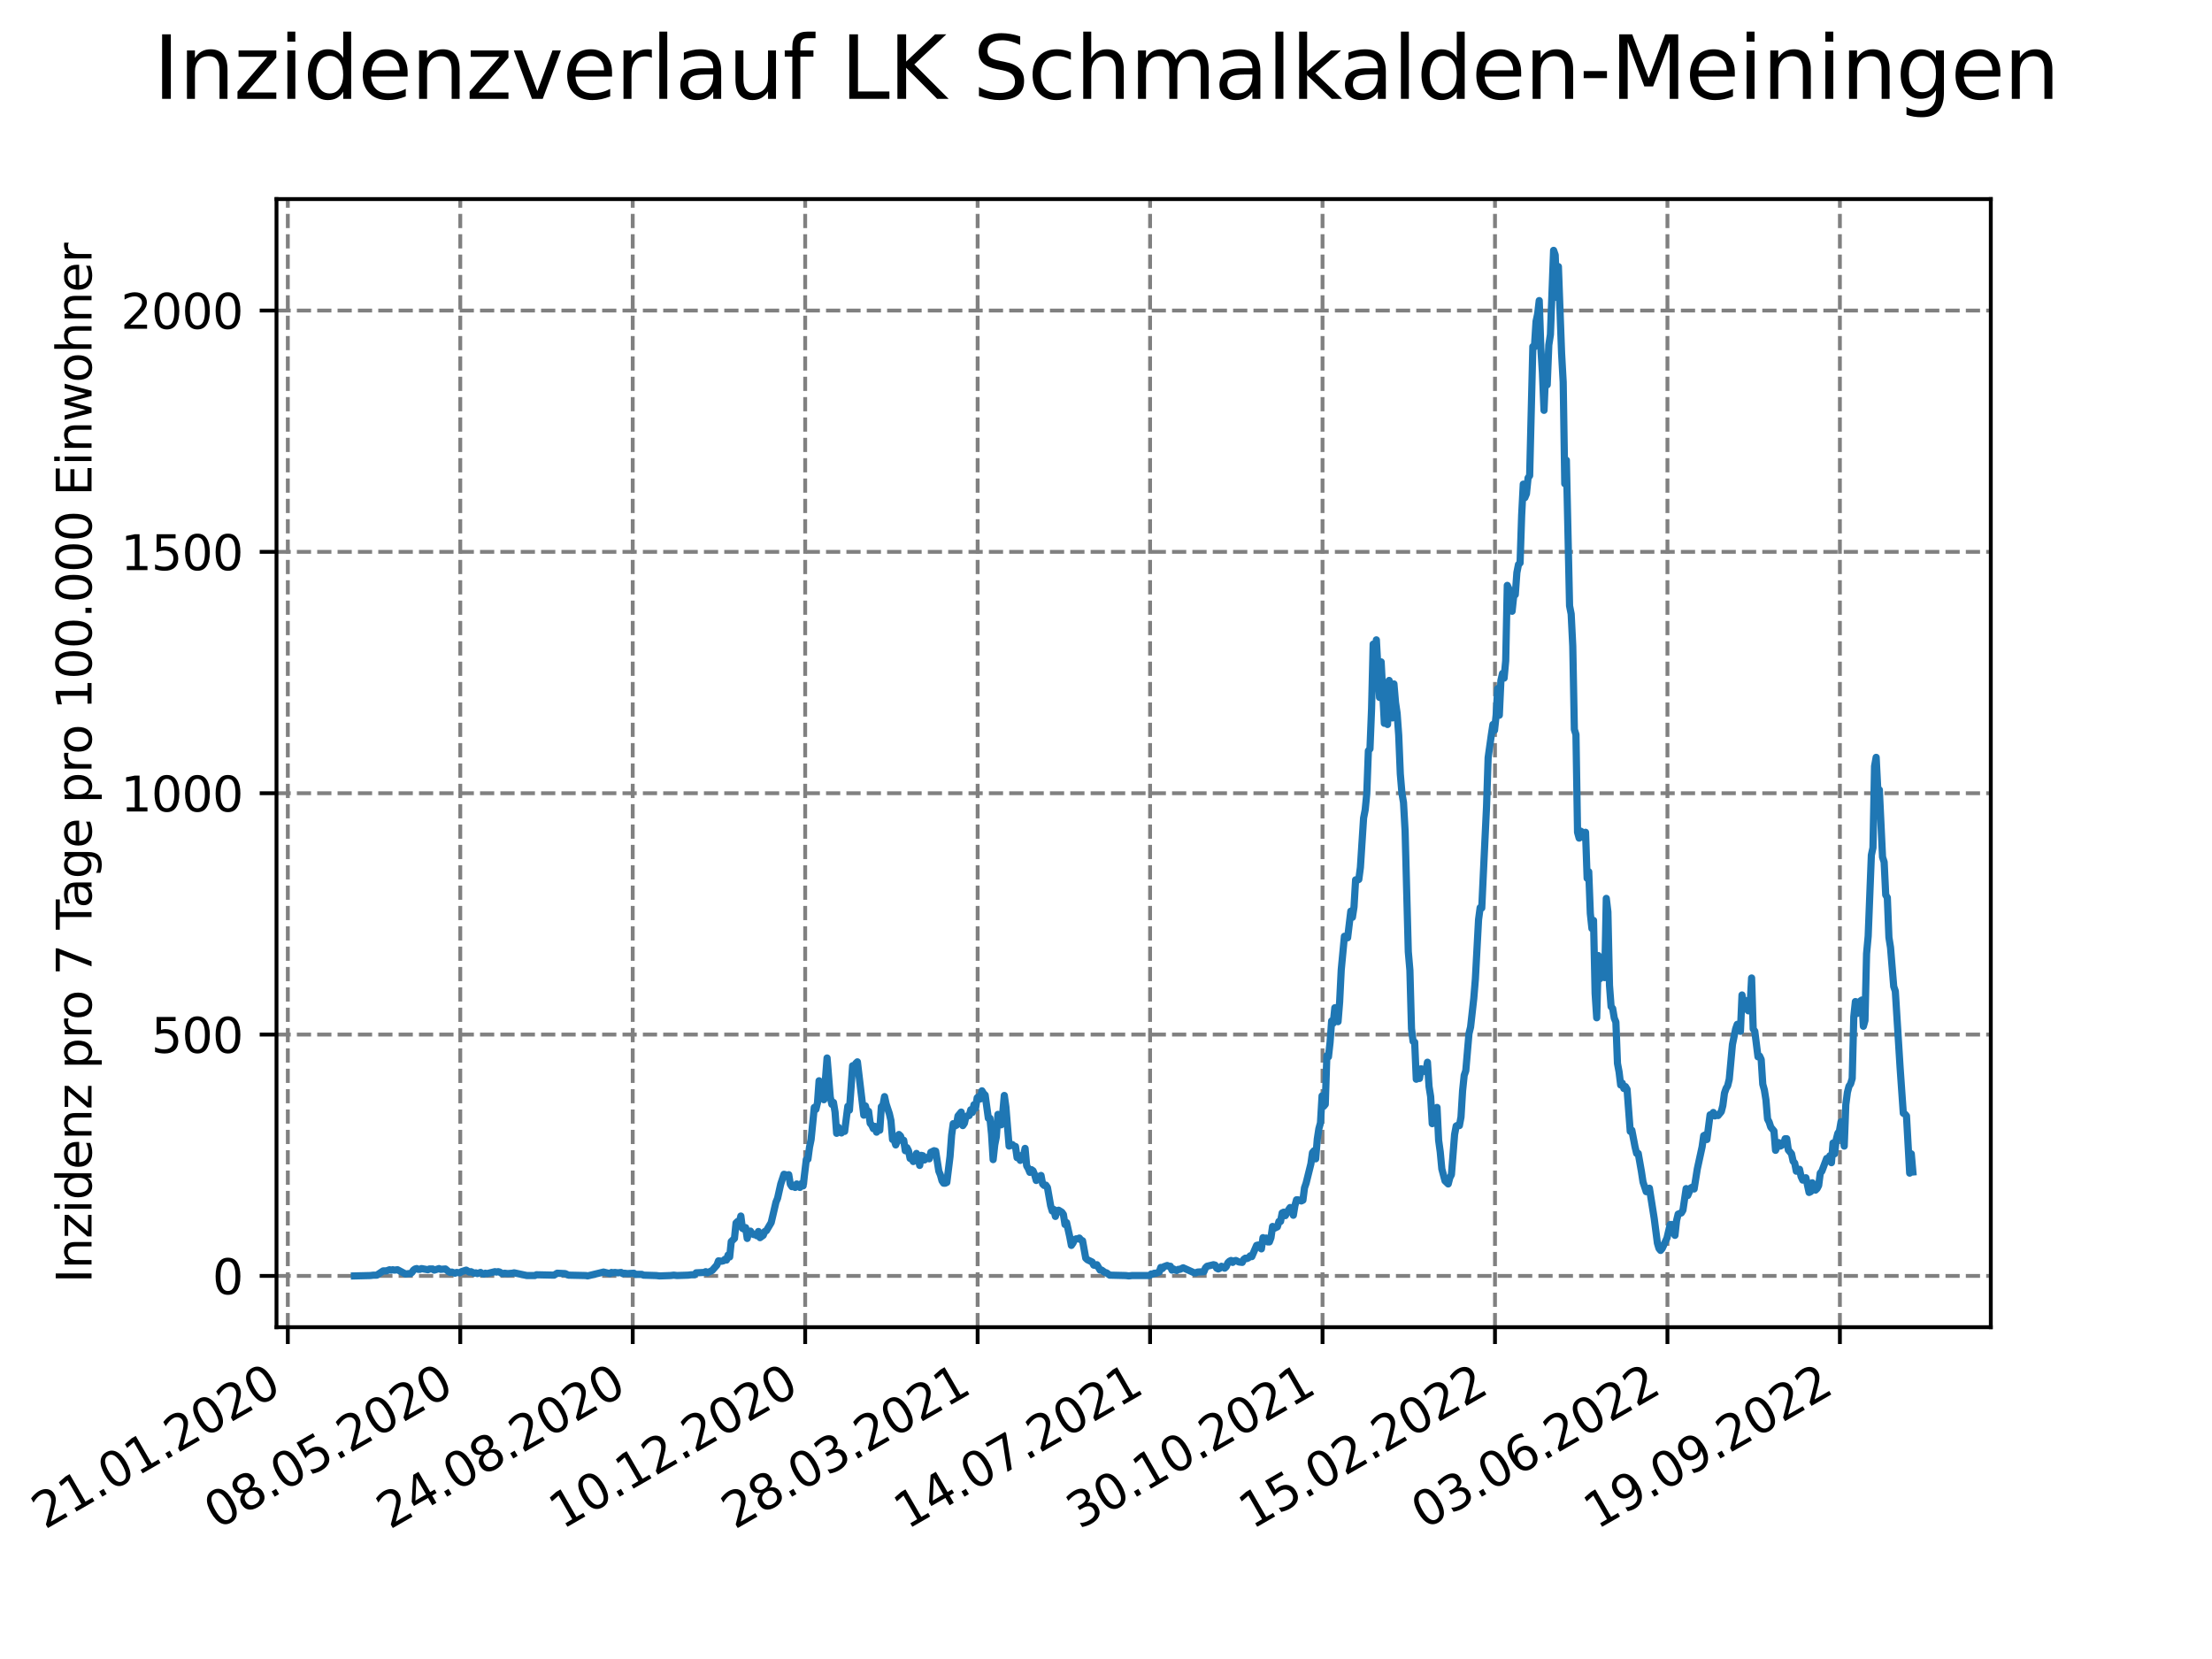 <?xml version="1.0" encoding="utf-8" standalone="no"?>
<!DOCTYPE svg PUBLIC "-//W3C//DTD SVG 1.1//EN"
  "http://www.w3.org/Graphics/SVG/1.1/DTD/svg11.dtd">
<svg xmlns:xlink="http://www.w3.org/1999/xlink" width="460.8pt" height="345.6pt" viewBox="0 0 460.8 345.6" xmlns="http://www.w3.org/2000/svg" version="1.1">
 <defs>
  <style type="text/css">*{stroke-linejoin: round; stroke-linecap: butt}</style>
 </defs>
 <g id="figure_1">
  <g id="patch_1">
   <path d="M 0 345.6 
L 460.8 345.6 
L 460.8 0 
L 0 0 
z
" style="fill: #ffffff"/>
  </g>
  <g id="axes_1">
   <g id="patch_2">
    <path d="M 57.6 276.48 
L 414.72 276.48 
L 414.72 41.472 
L 57.6 41.472 
z
" style="fill: #ffffff"/>
   </g>
   <g id="matplotlib.axis_1">
    <g id="xtick_1">
     <g id="line2d_1">
      <path d="M 59.959 276.48 
L 59.959 41.472 
" clip-path="url(#p01a0b8d29a)" style="fill: none; stroke-dasharray: 2.96,1.28; stroke-dashoffset: 0; stroke: #808080; stroke-width: 0.8"/>
     </g>
     <g id="line2d_2">
      <defs>
       <path id="m48a8e15206" d="M 0 0 
L 0 3.5 
" style="stroke: #000000; stroke-width: 0.8"/>
      </defs>
      <g>
       <use xlink:href="#m48a8e15206" x="59.959" y="276.48" style="stroke: #000000; stroke-width: 0.8"/>
      </g>
     </g>
     <g id="text_1">
      <!-- 21.01.2020 -->
      <g transform="translate(9.334 318.689) rotate(-30) scale(0.1 -0.1)">
       <defs>
        <path id="DejaVuSans-32" d="M 1228 531 
L 3431 531 
L 3431 0 
L 469 0 
L 469 531 
Q 828 903 1448 1529 
Q 2069 2156 2228 2338 
Q 2531 2678 2651 2914 
Q 2772 3150 2772 3378 
Q 2772 3750 2511 3984 
Q 2250 4219 1831 4219 
Q 1534 4219 1204 4116 
Q 875 4013 500 3803 
L 500 4441 
Q 881 4594 1212 4672 
Q 1544 4750 1819 4750 
Q 2544 4750 2975 4387 
Q 3406 4025 3406 3419 
Q 3406 3131 3298 2873 
Q 3191 2616 2906 2266 
Q 2828 2175 2409 1742 
Q 1991 1309 1228 531 
z
" transform="scale(0.016)"/>
        <path id="DejaVuSans-31" d="M 794 531 
L 1825 531 
L 1825 4091 
L 703 3866 
L 703 4441 
L 1819 4666 
L 2450 4666 
L 2450 531 
L 3481 531 
L 3481 0 
L 794 0 
L 794 531 
z
" transform="scale(0.016)"/>
        <path id="DejaVuSans-2e" d="M 684 794 
L 1344 794 
L 1344 0 
L 684 0 
L 684 794 
z
" transform="scale(0.016)"/>
        <path id="DejaVuSans-30" d="M 2034 4250 
Q 1547 4250 1301 3770 
Q 1056 3291 1056 2328 
Q 1056 1369 1301 889 
Q 1547 409 2034 409 
Q 2525 409 2770 889 
Q 3016 1369 3016 2328 
Q 3016 3291 2770 3770 
Q 2525 4250 2034 4250 
z
M 2034 4750 
Q 2819 4750 3233 4129 
Q 3647 3509 3647 2328 
Q 3647 1150 3233 529 
Q 2819 -91 2034 -91 
Q 1250 -91 836 529 
Q 422 1150 422 2328 
Q 422 3509 836 4129 
Q 1250 4750 2034 4750 
z
" transform="scale(0.016)"/>
       </defs>
       <use xlink:href="#DejaVuSans-32"/>
       <use xlink:href="#DejaVuSans-31" x="63.623"/>
       <use xlink:href="#DejaVuSans-2e" x="127.246"/>
       <use xlink:href="#DejaVuSans-30" x="159.033"/>
       <use xlink:href="#DejaVuSans-31" x="222.656"/>
       <use xlink:href="#DejaVuSans-2e" x="286.279"/>
       <use xlink:href="#DejaVuSans-32" x="318.066"/>
       <use xlink:href="#DejaVuSans-30" x="381.689"/>
       <use xlink:href="#DejaVuSans-32" x="445.312"/>
       <use xlink:href="#DejaVuSans-30" x="508.936"/>
      </g>
     </g>
    </g>
    <g id="xtick_2">
     <g id="line2d_3">
      <path d="M 95.884 276.48 
L 95.884 41.472 
" clip-path="url(#p01a0b8d29a)" style="fill: none; stroke-dasharray: 2.96,1.28; stroke-dashoffset: 0; stroke: #808080; stroke-width: 0.8"/>
     </g>
     <g id="line2d_4">
      <g>
       <use xlink:href="#m48a8e15206" x="95.884" y="276.48" style="stroke: #000000; stroke-width: 0.8"/>
      </g>
     </g>
     <g id="text_2">
      <!-- 08.05.2020 -->
      <g transform="translate(45.259 318.689) rotate(-30) scale(0.1 -0.1)">
       <defs>
        <path id="DejaVuSans-38" d="M 2034 2216 
Q 1584 2216 1326 1975 
Q 1069 1734 1069 1313 
Q 1069 891 1326 650 
Q 1584 409 2034 409 
Q 2484 409 2743 651 
Q 3003 894 3003 1313 
Q 3003 1734 2745 1975 
Q 2488 2216 2034 2216 
z
M 1403 2484 
Q 997 2584 770 2862 
Q 544 3141 544 3541 
Q 544 4100 942 4425 
Q 1341 4750 2034 4750 
Q 2731 4750 3128 4425 
Q 3525 4100 3525 3541 
Q 3525 3141 3298 2862 
Q 3072 2584 2669 2484 
Q 3125 2378 3379 2068 
Q 3634 1759 3634 1313 
Q 3634 634 3220 271 
Q 2806 -91 2034 -91 
Q 1263 -91 848 271 
Q 434 634 434 1313 
Q 434 1759 690 2068 
Q 947 2378 1403 2484 
z
M 1172 3481 
Q 1172 3119 1398 2916 
Q 1625 2713 2034 2713 
Q 2441 2713 2670 2916 
Q 2900 3119 2900 3481 
Q 2900 3844 2670 4047 
Q 2441 4250 2034 4250 
Q 1625 4250 1398 4047 
Q 1172 3844 1172 3481 
z
" transform="scale(0.016)"/>
        <path id="DejaVuSans-35" d="M 691 4666 
L 3169 4666 
L 3169 4134 
L 1269 4134 
L 1269 2991 
Q 1406 3038 1543 3061 
Q 1681 3084 1819 3084 
Q 2600 3084 3056 2656 
Q 3513 2228 3513 1497 
Q 3513 744 3044 326 
Q 2575 -91 1722 -91 
Q 1428 -91 1123 -41 
Q 819 9 494 109 
L 494 744 
Q 775 591 1075 516 
Q 1375 441 1709 441 
Q 2250 441 2565 725 
Q 2881 1009 2881 1497 
Q 2881 1984 2565 2268 
Q 2250 2553 1709 2553 
Q 1456 2553 1204 2497 
Q 953 2441 691 2322 
L 691 4666 
z
" transform="scale(0.016)"/>
       </defs>
       <use xlink:href="#DejaVuSans-30"/>
       <use xlink:href="#DejaVuSans-38" x="63.623"/>
       <use xlink:href="#DejaVuSans-2e" x="127.246"/>
       <use xlink:href="#DejaVuSans-30" x="159.033"/>
       <use xlink:href="#DejaVuSans-35" x="222.656"/>
       <use xlink:href="#DejaVuSans-2e" x="286.279"/>
       <use xlink:href="#DejaVuSans-32" x="318.066"/>
       <use xlink:href="#DejaVuSans-30" x="381.689"/>
       <use xlink:href="#DejaVuSans-32" x="445.312"/>
       <use xlink:href="#DejaVuSans-30" x="508.936"/>
      </g>
     </g>
    </g>
    <g id="xtick_3">
     <g id="line2d_5">
      <path d="M 131.809 276.48 
L 131.809 41.472 
" clip-path="url(#p01a0b8d29a)" style="fill: none; stroke-dasharray: 2.96,1.28; stroke-dashoffset: 0; stroke: #808080; stroke-width: 0.8"/>
     </g>
     <g id="line2d_6">
      <g>
       <use xlink:href="#m48a8e15206" x="131.809" y="276.48" style="stroke: #000000; stroke-width: 0.8"/>
      </g>
     </g>
     <g id="text_3">
      <!-- 24.08.2020 -->
      <g transform="translate(81.184 318.689) rotate(-30) scale(0.1 -0.1)">
       <defs>
        <path id="DejaVuSans-34" d="M 2419 4116 
L 825 1625 
L 2419 1625 
L 2419 4116 
z
M 2253 4666 
L 3047 4666 
L 3047 1625 
L 3713 1625 
L 3713 1100 
L 3047 1100 
L 3047 0 
L 2419 0 
L 2419 1100 
L 313 1100 
L 313 1709 
L 2253 4666 
z
" transform="scale(0.016)"/>
       </defs>
       <use xlink:href="#DejaVuSans-32"/>
       <use xlink:href="#DejaVuSans-34" x="63.623"/>
       <use xlink:href="#DejaVuSans-2e" x="127.246"/>
       <use xlink:href="#DejaVuSans-30" x="159.033"/>
       <use xlink:href="#DejaVuSans-38" x="222.656"/>
       <use xlink:href="#DejaVuSans-2e" x="286.279"/>
       <use xlink:href="#DejaVuSans-32" x="318.066"/>
       <use xlink:href="#DejaVuSans-30" x="381.689"/>
       <use xlink:href="#DejaVuSans-32" x="445.312"/>
       <use xlink:href="#DejaVuSans-30" x="508.936"/>
      </g>
     </g>
    </g>
    <g id="xtick_4">
     <g id="line2d_7">
      <path d="M 167.734 276.48 
L 167.734 41.472 
" clip-path="url(#p01a0b8d29a)" style="fill: none; stroke-dasharray: 2.96,1.28; stroke-dashoffset: 0; stroke: #808080; stroke-width: 0.8"/>
     </g>
     <g id="line2d_8">
      <g>
       <use xlink:href="#m48a8e15206" x="167.734" y="276.48" style="stroke: #000000; stroke-width: 0.8"/>
      </g>
     </g>
     <g id="text_4">
      <!-- 10.12.2020 -->
      <g transform="translate(117.108 318.689) rotate(-30) scale(0.1 -0.1)">
       <use xlink:href="#DejaVuSans-31"/>
       <use xlink:href="#DejaVuSans-30" x="63.623"/>
       <use xlink:href="#DejaVuSans-2e" x="127.246"/>
       <use xlink:href="#DejaVuSans-31" x="159.033"/>
       <use xlink:href="#DejaVuSans-32" x="222.656"/>
       <use xlink:href="#DejaVuSans-2e" x="286.279"/>
       <use xlink:href="#DejaVuSans-32" x="318.066"/>
       <use xlink:href="#DejaVuSans-30" x="381.689"/>
       <use xlink:href="#DejaVuSans-32" x="445.312"/>
       <use xlink:href="#DejaVuSans-30" x="508.936"/>
      </g>
     </g>
    </g>
    <g id="xtick_5">
     <g id="line2d_9">
      <path d="M 203.659 276.48 
L 203.659 41.472 
" clip-path="url(#p01a0b8d29a)" style="fill: none; stroke-dasharray: 2.96,1.28; stroke-dashoffset: 0; stroke: #808080; stroke-width: 0.8"/>
     </g>
     <g id="line2d_10">
      <g>
       <use xlink:href="#m48a8e15206" x="203.659" y="276.48" style="stroke: #000000; stroke-width: 0.8"/>
      </g>
     </g>
     <g id="text_5">
      <!-- 28.03.2021 -->
      <g transform="translate(153.033 318.689) rotate(-30) scale(0.1 -0.1)">
       <defs>
        <path id="DejaVuSans-33" d="M 2597 2516 
Q 3050 2419 3304 2112 
Q 3559 1806 3559 1356 
Q 3559 666 3084 287 
Q 2609 -91 1734 -91 
Q 1441 -91 1130 -33 
Q 819 25 488 141 
L 488 750 
Q 750 597 1062 519 
Q 1375 441 1716 441 
Q 2309 441 2620 675 
Q 2931 909 2931 1356 
Q 2931 1769 2642 2001 
Q 2353 2234 1838 2234 
L 1294 2234 
L 1294 2753 
L 1863 2753 
Q 2328 2753 2575 2939 
Q 2822 3125 2822 3475 
Q 2822 3834 2567 4026 
Q 2313 4219 1838 4219 
Q 1578 4219 1281 4162 
Q 984 4106 628 3988 
L 628 4550 
Q 988 4650 1302 4700 
Q 1616 4750 1894 4750 
Q 2613 4750 3031 4423 
Q 3450 4097 3450 3541 
Q 3450 3153 3228 2886 
Q 3006 2619 2597 2516 
z
" transform="scale(0.016)"/>
       </defs>
       <use xlink:href="#DejaVuSans-32"/>
       <use xlink:href="#DejaVuSans-38" x="63.623"/>
       <use xlink:href="#DejaVuSans-2e" x="127.246"/>
       <use xlink:href="#DejaVuSans-30" x="159.033"/>
       <use xlink:href="#DejaVuSans-33" x="222.656"/>
       <use xlink:href="#DejaVuSans-2e" x="286.279"/>
       <use xlink:href="#DejaVuSans-32" x="318.066"/>
       <use xlink:href="#DejaVuSans-30" x="381.689"/>
       <use xlink:href="#DejaVuSans-32" x="445.312"/>
       <use xlink:href="#DejaVuSans-31" x="508.936"/>
      </g>
     </g>
    </g>
    <g id="xtick_6">
     <g id="line2d_11">
      <path d="M 239.583 276.48 
L 239.583 41.472 
" clip-path="url(#p01a0b8d29a)" style="fill: none; stroke-dasharray: 2.96,1.28; stroke-dashoffset: 0; stroke: #808080; stroke-width: 0.8"/>
     </g>
     <g id="line2d_12">
      <g>
       <use xlink:href="#m48a8e15206" x="239.583" y="276.48" style="stroke: #000000; stroke-width: 0.8"/>
      </g>
     </g>
     <g id="text_6">
      <!-- 14.07.2021 -->
      <g transform="translate(188.958 318.689) rotate(-30) scale(0.1 -0.1)">
       <defs>
        <path id="DejaVuSans-37" d="M 525 4666 
L 3525 4666 
L 3525 4397 
L 1831 0 
L 1172 0 
L 2766 4134 
L 525 4134 
L 525 4666 
z
" transform="scale(0.016)"/>
       </defs>
       <use xlink:href="#DejaVuSans-31"/>
       <use xlink:href="#DejaVuSans-34" x="63.623"/>
       <use xlink:href="#DejaVuSans-2e" x="127.246"/>
       <use xlink:href="#DejaVuSans-30" x="159.033"/>
       <use xlink:href="#DejaVuSans-37" x="222.656"/>
       <use xlink:href="#DejaVuSans-2e" x="286.279"/>
       <use xlink:href="#DejaVuSans-32" x="318.066"/>
       <use xlink:href="#DejaVuSans-30" x="381.689"/>
       <use xlink:href="#DejaVuSans-32" x="445.312"/>
       <use xlink:href="#DejaVuSans-31" x="508.936"/>
      </g>
     </g>
    </g>
    <g id="xtick_7">
     <g id="line2d_13">
      <path d="M 275.508 276.48 
L 275.508 41.472 
" clip-path="url(#p01a0b8d29a)" style="fill: none; stroke-dasharray: 2.96,1.28; stroke-dashoffset: 0; stroke: #808080; stroke-width: 0.8"/>
     </g>
     <g id="line2d_14">
      <g>
       <use xlink:href="#m48a8e15206" x="275.508" y="276.48" style="stroke: #000000; stroke-width: 0.8"/>
      </g>
     </g>
     <g id="text_7">
      <!-- 30.10.2021 -->
      <g transform="translate(224.883 318.689) rotate(-30) scale(0.1 -0.1)">
       <use xlink:href="#DejaVuSans-33"/>
       <use xlink:href="#DejaVuSans-30" x="63.623"/>
       <use xlink:href="#DejaVuSans-2e" x="127.246"/>
       <use xlink:href="#DejaVuSans-31" x="159.033"/>
       <use xlink:href="#DejaVuSans-30" x="222.656"/>
       <use xlink:href="#DejaVuSans-2e" x="286.279"/>
       <use xlink:href="#DejaVuSans-32" x="318.066"/>
       <use xlink:href="#DejaVuSans-30" x="381.689"/>
       <use xlink:href="#DejaVuSans-32" x="445.312"/>
       <use xlink:href="#DejaVuSans-31" x="508.936"/>
      </g>
     </g>
    </g>
    <g id="xtick_8">
     <g id="line2d_15">
      <path d="M 311.433 276.48 
L 311.433 41.472 
" clip-path="url(#p01a0b8d29a)" style="fill: none; stroke-dasharray: 2.96,1.28; stroke-dashoffset: 0; stroke: #808080; stroke-width: 0.8"/>
     </g>
     <g id="line2d_16">
      <g>
       <use xlink:href="#m48a8e15206" x="311.433" y="276.48" style="stroke: #000000; stroke-width: 0.8"/>
      </g>
     </g>
     <g id="text_8">
      <!-- 15.02.2022 -->
      <g transform="translate(260.808 318.689) rotate(-30) scale(0.1 -0.1)">
       <use xlink:href="#DejaVuSans-31"/>
       <use xlink:href="#DejaVuSans-35" x="63.623"/>
       <use xlink:href="#DejaVuSans-2e" x="127.246"/>
       <use xlink:href="#DejaVuSans-30" x="159.033"/>
       <use xlink:href="#DejaVuSans-32" x="222.656"/>
       <use xlink:href="#DejaVuSans-2e" x="286.279"/>
       <use xlink:href="#DejaVuSans-32" x="318.066"/>
       <use xlink:href="#DejaVuSans-30" x="381.689"/>
       <use xlink:href="#DejaVuSans-32" x="445.312"/>
       <use xlink:href="#DejaVuSans-32" x="508.936"/>
      </g>
     </g>
    </g>
    <g id="xtick_9">
     <g id="line2d_17">
      <path d="M 347.358 276.48 
L 347.358 41.472 
" clip-path="url(#p01a0b8d29a)" style="fill: none; stroke-dasharray: 2.96,1.28; stroke-dashoffset: 0; stroke: #808080; stroke-width: 0.8"/>
     </g>
     <g id="line2d_18">
      <g>
       <use xlink:href="#m48a8e15206" x="347.358" y="276.48" style="stroke: #000000; stroke-width: 0.8"/>
      </g>
     </g>
     <g id="text_9">
      <!-- 03.06.2022 -->
      <g transform="translate(296.733 318.689) rotate(-30) scale(0.1 -0.1)">
       <defs>
        <path id="DejaVuSans-36" d="M 2113 2584 
Q 1688 2584 1439 2293 
Q 1191 2003 1191 1497 
Q 1191 994 1439 701 
Q 1688 409 2113 409 
Q 2538 409 2786 701 
Q 3034 994 3034 1497 
Q 3034 2003 2786 2293 
Q 2538 2584 2113 2584 
z
M 3366 4563 
L 3366 3988 
Q 3128 4100 2886 4159 
Q 2644 4219 2406 4219 
Q 1781 4219 1451 3797 
Q 1122 3375 1075 2522 
Q 1259 2794 1537 2939 
Q 1816 3084 2150 3084 
Q 2853 3084 3261 2657 
Q 3669 2231 3669 1497 
Q 3669 778 3244 343 
Q 2819 -91 2113 -91 
Q 1303 -91 875 529 
Q 447 1150 447 2328 
Q 447 3434 972 4092 
Q 1497 4750 2381 4750 
Q 2619 4750 2861 4703 
Q 3103 4656 3366 4563 
z
" transform="scale(0.016)"/>
       </defs>
       <use xlink:href="#DejaVuSans-30"/>
       <use xlink:href="#DejaVuSans-33" x="63.623"/>
       <use xlink:href="#DejaVuSans-2e" x="127.246"/>
       <use xlink:href="#DejaVuSans-30" x="159.033"/>
       <use xlink:href="#DejaVuSans-36" x="222.656"/>
       <use xlink:href="#DejaVuSans-2e" x="286.279"/>
       <use xlink:href="#DejaVuSans-32" x="318.066"/>
       <use xlink:href="#DejaVuSans-30" x="381.689"/>
       <use xlink:href="#DejaVuSans-32" x="445.312"/>
       <use xlink:href="#DejaVuSans-32" x="508.936"/>
      </g>
     </g>
    </g>
    <g id="xtick_10">
     <g id="line2d_19">
      <path d="M 383.283 276.48 
L 383.283 41.472 
" clip-path="url(#p01a0b8d29a)" style="fill: none; stroke-dasharray: 2.96,1.28; stroke-dashoffset: 0; stroke: #808080; stroke-width: 0.8"/>
     </g>
     <g id="line2d_20">
      <g>
       <use xlink:href="#m48a8e15206" x="383.283" y="276.48" style="stroke: #000000; stroke-width: 0.8"/>
      </g>
     </g>
     <g id="text_10">
      <!-- 19.09.2022 -->
      <g transform="translate(332.658 318.689) rotate(-30) scale(0.1 -0.1)">
       <defs>
        <path id="DejaVuSans-39" d="M 703 97 
L 703 672 
Q 941 559 1184 500 
Q 1428 441 1663 441 
Q 2288 441 2617 861 
Q 2947 1281 2994 2138 
Q 2813 1869 2534 1725 
Q 2256 1581 1919 1581 
Q 1219 1581 811 2004 
Q 403 2428 403 3163 
Q 403 3881 828 4315 
Q 1253 4750 1959 4750 
Q 2769 4750 3195 4129 
Q 3622 3509 3622 2328 
Q 3622 1225 3098 567 
Q 2575 -91 1691 -91 
Q 1453 -91 1209 -44 
Q 966 3 703 97 
z
M 1959 2075 
Q 2384 2075 2632 2365 
Q 2881 2656 2881 3163 
Q 2881 3666 2632 3958 
Q 2384 4250 1959 4250 
Q 1534 4250 1286 3958 
Q 1038 3666 1038 3163 
Q 1038 2656 1286 2365 
Q 1534 2075 1959 2075 
z
" transform="scale(0.016)"/>
       </defs>
       <use xlink:href="#DejaVuSans-31"/>
       <use xlink:href="#DejaVuSans-39" x="63.623"/>
       <use xlink:href="#DejaVuSans-2e" x="127.246"/>
       <use xlink:href="#DejaVuSans-30" x="159.033"/>
       <use xlink:href="#DejaVuSans-39" x="222.656"/>
       <use xlink:href="#DejaVuSans-2e" x="286.279"/>
       <use xlink:href="#DejaVuSans-32" x="318.066"/>
       <use xlink:href="#DejaVuSans-30" x="381.689"/>
       <use xlink:href="#DejaVuSans-32" x="445.312"/>
       <use xlink:href="#DejaVuSans-32" x="508.936"/>
      </g>
     </g>
    </g>
   </g>
   <g id="matplotlib.axis_2">
    <g id="ytick_1">
     <g id="line2d_21">
      <path d="M 57.6 265.798 
L 414.72 265.798 
" clip-path="url(#p01a0b8d29a)" style="fill: none; stroke-dasharray: 2.96,1.28; stroke-dashoffset: 0; stroke: #808080; stroke-width: 0.8"/>
     </g>
     <g id="line2d_22">
      <defs>
       <path id="me245a31c03" d="M 0 0 
L -3.5 0 
" style="stroke: #000000; stroke-width: 0.8"/>
      </defs>
      <g>
       <use xlink:href="#me245a31c03" x="57.6" y="265.798" style="stroke: #000000; stroke-width: 0.8"/>
      </g>
     </g>
     <g id="text_11">
      <!-- 0 -->
      <g transform="translate(44.237 269.597) scale(0.1 -0.1)">
       <use xlink:href="#DejaVuSans-30"/>
      </g>
     </g>
    </g>
    <g id="ytick_2">
     <g id="line2d_23">
      <path d="M 57.6 215.52 
L 414.72 215.52 
" clip-path="url(#p01a0b8d29a)" style="fill: none; stroke-dasharray: 2.96,1.28; stroke-dashoffset: 0; stroke: #808080; stroke-width: 0.8"/>
     </g>
     <g id="line2d_24">
      <g>
       <use xlink:href="#me245a31c03" x="57.6" y="215.52" style="stroke: #000000; stroke-width: 0.8"/>
      </g>
     </g>
     <g id="text_12">
      <!-- 500 -->
      <g transform="translate(31.512 219.319) scale(0.1 -0.1)">
       <use xlink:href="#DejaVuSans-35"/>
       <use xlink:href="#DejaVuSans-30" x="63.623"/>
       <use xlink:href="#DejaVuSans-30" x="127.246"/>
      </g>
     </g>
    </g>
    <g id="ytick_3">
     <g id="line2d_25">
      <path d="M 57.6 165.242 
L 414.72 165.242 
" clip-path="url(#p01a0b8d29a)" style="fill: none; stroke-dasharray: 2.96,1.28; stroke-dashoffset: 0; stroke: #808080; stroke-width: 0.8"/>
     </g>
     <g id="line2d_26">
      <g>
       <use xlink:href="#me245a31c03" x="57.6" y="165.242" style="stroke: #000000; stroke-width: 0.8"/>
      </g>
     </g>
     <g id="text_13">
      <!-- 1000 -->
      <g transform="translate(25.15 169.041) scale(0.1 -0.1)">
       <use xlink:href="#DejaVuSans-31"/>
       <use xlink:href="#DejaVuSans-30" x="63.623"/>
       <use xlink:href="#DejaVuSans-30" x="127.246"/>
       <use xlink:href="#DejaVuSans-30" x="190.869"/>
      </g>
     </g>
    </g>
    <g id="ytick_4">
     <g id="line2d_27">
      <path d="M 57.6 114.964 
L 414.72 114.964 
" clip-path="url(#p01a0b8d29a)" style="fill: none; stroke-dasharray: 2.96,1.28; stroke-dashoffset: 0; stroke: #808080; stroke-width: 0.8"/>
     </g>
     <g id="line2d_28">
      <g>
       <use xlink:href="#me245a31c03" x="57.6" y="114.964" style="stroke: #000000; stroke-width: 0.8"/>
      </g>
     </g>
     <g id="text_14">
      <!-- 1500 -->
      <g transform="translate(25.15 118.763) scale(0.1 -0.1)">
       <use xlink:href="#DejaVuSans-31"/>
       <use xlink:href="#DejaVuSans-35" x="63.623"/>
       <use xlink:href="#DejaVuSans-30" x="127.246"/>
       <use xlink:href="#DejaVuSans-30" x="190.869"/>
      </g>
     </g>
    </g>
    <g id="ytick_5">
     <g id="line2d_29">
      <path d="M 57.6 64.686 
L 414.72 64.686 
" clip-path="url(#p01a0b8d29a)" style="fill: none; stroke-dasharray: 2.96,1.28; stroke-dashoffset: 0; stroke: #808080; stroke-width: 0.8"/>
     </g>
     <g id="line2d_30">
      <g>
       <use xlink:href="#me245a31c03" x="57.6" y="64.686" style="stroke: #000000; stroke-width: 0.8"/>
      </g>
     </g>
     <g id="text_15">
      <!-- 2000 -->
      <g transform="translate(25.15 68.485) scale(0.1 -0.1)">
       <use xlink:href="#DejaVuSans-32"/>
       <use xlink:href="#DejaVuSans-30" x="63.623"/>
       <use xlink:href="#DejaVuSans-30" x="127.246"/>
       <use xlink:href="#DejaVuSans-30" x="190.869"/>
      </g>
     </g>
    </g>
    <g id="text_16">
     <!-- Inzidenz pro 7 Tage pro 100.000 Einwohner -->
     <g transform="translate(19.07 267.301) rotate(-90) scale(0.1 -0.1)">
      <defs>
       <path id="DejaVuSans-49" d="M 628 4666 
L 1259 4666 
L 1259 0 
L 628 0 
L 628 4666 
z
" transform="scale(0.016)"/>
       <path id="DejaVuSans-6e" d="M 3513 2113 
L 3513 0 
L 2938 0 
L 2938 2094 
Q 2938 2591 2744 2837 
Q 2550 3084 2163 3084 
Q 1697 3084 1428 2787 
Q 1159 2491 1159 1978 
L 1159 0 
L 581 0 
L 581 3500 
L 1159 3500 
L 1159 2956 
Q 1366 3272 1645 3428 
Q 1925 3584 2291 3584 
Q 2894 3584 3203 3211 
Q 3513 2838 3513 2113 
z
" transform="scale(0.016)"/>
       <path id="DejaVuSans-7a" d="M 353 3500 
L 3084 3500 
L 3084 2975 
L 922 459 
L 3084 459 
L 3084 0 
L 275 0 
L 275 525 
L 2438 3041 
L 353 3041 
L 353 3500 
z
" transform="scale(0.016)"/>
       <path id="DejaVuSans-69" d="M 603 3500 
L 1178 3500 
L 1178 0 
L 603 0 
L 603 3500 
z
M 603 4863 
L 1178 4863 
L 1178 4134 
L 603 4134 
L 603 4863 
z
" transform="scale(0.016)"/>
       <path id="DejaVuSans-64" d="M 2906 2969 
L 2906 4863 
L 3481 4863 
L 3481 0 
L 2906 0 
L 2906 525 
Q 2725 213 2448 61 
Q 2172 -91 1784 -91 
Q 1150 -91 751 415 
Q 353 922 353 1747 
Q 353 2572 751 3078 
Q 1150 3584 1784 3584 
Q 2172 3584 2448 3432 
Q 2725 3281 2906 2969 
z
M 947 1747 
Q 947 1113 1208 752 
Q 1469 391 1925 391 
Q 2381 391 2643 752 
Q 2906 1113 2906 1747 
Q 2906 2381 2643 2742 
Q 2381 3103 1925 3103 
Q 1469 3103 1208 2742 
Q 947 2381 947 1747 
z
" transform="scale(0.016)"/>
       <path id="DejaVuSans-65" d="M 3597 1894 
L 3597 1613 
L 953 1613 
Q 991 1019 1311 708 
Q 1631 397 2203 397 
Q 2534 397 2845 478 
Q 3156 559 3463 722 
L 3463 178 
Q 3153 47 2828 -22 
Q 2503 -91 2169 -91 
Q 1331 -91 842 396 
Q 353 884 353 1716 
Q 353 2575 817 3079 
Q 1281 3584 2069 3584 
Q 2775 3584 3186 3129 
Q 3597 2675 3597 1894 
z
M 3022 2063 
Q 3016 2534 2758 2815 
Q 2500 3097 2075 3097 
Q 1594 3097 1305 2825 
Q 1016 2553 972 2059 
L 3022 2063 
z
" transform="scale(0.016)"/>
       <path id="DejaVuSans-20" transform="scale(0.016)"/>
       <path id="DejaVuSans-70" d="M 1159 525 
L 1159 -1331 
L 581 -1331 
L 581 3500 
L 1159 3500 
L 1159 2969 
Q 1341 3281 1617 3432 
Q 1894 3584 2278 3584 
Q 2916 3584 3314 3078 
Q 3713 2572 3713 1747 
Q 3713 922 3314 415 
Q 2916 -91 2278 -91 
Q 1894 -91 1617 61 
Q 1341 213 1159 525 
z
M 3116 1747 
Q 3116 2381 2855 2742 
Q 2594 3103 2138 3103 
Q 1681 3103 1420 2742 
Q 1159 2381 1159 1747 
Q 1159 1113 1420 752 
Q 1681 391 2138 391 
Q 2594 391 2855 752 
Q 3116 1113 3116 1747 
z
" transform="scale(0.016)"/>
       <path id="DejaVuSans-72" d="M 2631 2963 
Q 2534 3019 2420 3045 
Q 2306 3072 2169 3072 
Q 1681 3072 1420 2755 
Q 1159 2438 1159 1844 
L 1159 0 
L 581 0 
L 581 3500 
L 1159 3500 
L 1159 2956 
Q 1341 3275 1631 3429 
Q 1922 3584 2338 3584 
Q 2397 3584 2469 3576 
Q 2541 3569 2628 3553 
L 2631 2963 
z
" transform="scale(0.016)"/>
       <path id="DejaVuSans-6f" d="M 1959 3097 
Q 1497 3097 1228 2736 
Q 959 2375 959 1747 
Q 959 1119 1226 758 
Q 1494 397 1959 397 
Q 2419 397 2687 759 
Q 2956 1122 2956 1747 
Q 2956 2369 2687 2733 
Q 2419 3097 1959 3097 
z
M 1959 3584 
Q 2709 3584 3137 3096 
Q 3566 2609 3566 1747 
Q 3566 888 3137 398 
Q 2709 -91 1959 -91 
Q 1206 -91 779 398 
Q 353 888 353 1747 
Q 353 2609 779 3096 
Q 1206 3584 1959 3584 
z
" transform="scale(0.016)"/>
       <path id="DejaVuSans-54" d="M -19 4666 
L 3928 4666 
L 3928 4134 
L 2272 4134 
L 2272 0 
L 1638 0 
L 1638 4134 
L -19 4134 
L -19 4666 
z
" transform="scale(0.016)"/>
       <path id="DejaVuSans-61" d="M 2194 1759 
Q 1497 1759 1228 1600 
Q 959 1441 959 1056 
Q 959 750 1161 570 
Q 1363 391 1709 391 
Q 2188 391 2477 730 
Q 2766 1069 2766 1631 
L 2766 1759 
L 2194 1759 
z
M 3341 1997 
L 3341 0 
L 2766 0 
L 2766 531 
Q 2569 213 2275 61 
Q 1981 -91 1556 -91 
Q 1019 -91 701 211 
Q 384 513 384 1019 
Q 384 1609 779 1909 
Q 1175 2209 1959 2209 
L 2766 2209 
L 2766 2266 
Q 2766 2663 2505 2880 
Q 2244 3097 1772 3097 
Q 1472 3097 1187 3025 
Q 903 2953 641 2809 
L 641 3341 
Q 956 3463 1253 3523 
Q 1550 3584 1831 3584 
Q 2591 3584 2966 3190 
Q 3341 2797 3341 1997 
z
" transform="scale(0.016)"/>
       <path id="DejaVuSans-67" d="M 2906 1791 
Q 2906 2416 2648 2759 
Q 2391 3103 1925 3103 
Q 1463 3103 1205 2759 
Q 947 2416 947 1791 
Q 947 1169 1205 825 
Q 1463 481 1925 481 
Q 2391 481 2648 825 
Q 2906 1169 2906 1791 
z
M 3481 434 
Q 3481 -459 3084 -895 
Q 2688 -1331 1869 -1331 
Q 1566 -1331 1297 -1286 
Q 1028 -1241 775 -1147 
L 775 -588 
Q 1028 -725 1275 -790 
Q 1522 -856 1778 -856 
Q 2344 -856 2625 -561 
Q 2906 -266 2906 331 
L 2906 616 
Q 2728 306 2450 153 
Q 2172 0 1784 0 
Q 1141 0 747 490 
Q 353 981 353 1791 
Q 353 2603 747 3093 
Q 1141 3584 1784 3584 
Q 2172 3584 2450 3431 
Q 2728 3278 2906 2969 
L 2906 3500 
L 3481 3500 
L 3481 434 
z
" transform="scale(0.016)"/>
       <path id="DejaVuSans-45" d="M 628 4666 
L 3578 4666 
L 3578 4134 
L 1259 4134 
L 1259 2753 
L 3481 2753 
L 3481 2222 
L 1259 2222 
L 1259 531 
L 3634 531 
L 3634 0 
L 628 0 
L 628 4666 
z
" transform="scale(0.016)"/>
       <path id="DejaVuSans-77" d="M 269 3500 
L 844 3500 
L 1563 769 
L 2278 3500 
L 2956 3500 
L 3675 769 
L 4391 3500 
L 4966 3500 
L 4050 0 
L 3372 0 
L 2619 2869 
L 1863 0 
L 1184 0 
L 269 3500 
z
" transform="scale(0.016)"/>
       <path id="DejaVuSans-68" d="M 3513 2113 
L 3513 0 
L 2938 0 
L 2938 2094 
Q 2938 2591 2744 2837 
Q 2550 3084 2163 3084 
Q 1697 3084 1428 2787 
Q 1159 2491 1159 1978 
L 1159 0 
L 581 0 
L 581 4863 
L 1159 4863 
L 1159 2956 
Q 1366 3272 1645 3428 
Q 1925 3584 2291 3584 
Q 2894 3584 3203 3211 
Q 3513 2838 3513 2113 
z
" transform="scale(0.016)"/>
      </defs>
      <use xlink:href="#DejaVuSans-49"/>
      <use xlink:href="#DejaVuSans-6e" x="29.492"/>
      <use xlink:href="#DejaVuSans-7a" x="92.871"/>
      <use xlink:href="#DejaVuSans-69" x="145.361"/>
      <use xlink:href="#DejaVuSans-64" x="173.145"/>
      <use xlink:href="#DejaVuSans-65" x="236.621"/>
      <use xlink:href="#DejaVuSans-6e" x="298.145"/>
      <use xlink:href="#DejaVuSans-7a" x="361.523"/>
      <use xlink:href="#DejaVuSans-20" x="414.014"/>
      <use xlink:href="#DejaVuSans-70" x="445.801"/>
      <use xlink:href="#DejaVuSans-72" x="509.277"/>
      <use xlink:href="#DejaVuSans-6f" x="548.141"/>
      <use xlink:href="#DejaVuSans-20" x="609.322"/>
      <use xlink:href="#DejaVuSans-37" x="641.109"/>
      <use xlink:href="#DejaVuSans-20" x="704.732"/>
      <use xlink:href="#DejaVuSans-54" x="736.52"/>
      <use xlink:href="#DejaVuSans-61" x="781.104"/>
      <use xlink:href="#DejaVuSans-67" x="842.383"/>
      <use xlink:href="#DejaVuSans-65" x="905.859"/>
      <use xlink:href="#DejaVuSans-20" x="967.383"/>
      <use xlink:href="#DejaVuSans-70" x="999.17"/>
      <use xlink:href="#DejaVuSans-72" x="1062.646"/>
      <use xlink:href="#DejaVuSans-6f" x="1101.51"/>
      <use xlink:href="#DejaVuSans-20" x="1162.691"/>
      <use xlink:href="#DejaVuSans-31" x="1194.479"/>
      <use xlink:href="#DejaVuSans-30" x="1258.102"/>
      <use xlink:href="#DejaVuSans-30" x="1321.725"/>
      <use xlink:href="#DejaVuSans-2e" x="1385.348"/>
      <use xlink:href="#DejaVuSans-30" x="1417.135"/>
      <use xlink:href="#DejaVuSans-30" x="1480.758"/>
      <use xlink:href="#DejaVuSans-30" x="1544.381"/>
      <use xlink:href="#DejaVuSans-20" x="1608.004"/>
      <use xlink:href="#DejaVuSans-45" x="1639.791"/>
      <use xlink:href="#DejaVuSans-69" x="1702.975"/>
      <use xlink:href="#DejaVuSans-6e" x="1730.758"/>
      <use xlink:href="#DejaVuSans-77" x="1794.137"/>
      <use xlink:href="#DejaVuSans-6f" x="1875.924"/>
      <use xlink:href="#DejaVuSans-68" x="1937.105"/>
      <use xlink:href="#DejaVuSans-6e" x="2000.484"/>
      <use xlink:href="#DejaVuSans-65" x="2063.863"/>
      <use xlink:href="#DejaVuSans-72" x="2125.387"/>
     </g>
    </g>
   </g>
   <g id="line2d_31">
    <path d="M 73.833 265.798 
L 77.159 265.717 
L 77.824 265.637 
L 78.49 265.637 
L 79.82 264.751 
L 80.485 264.751 
L 81.151 264.51 
L 81.483 264.59 
L 81.816 264.51 
L 82.149 264.59 
L 82.814 264.51 
L 84.477 265.395 
L 85.142 265.315 
L 85.475 265.315 
L 85.808 265.073 
L 86.14 264.59 
L 86.473 264.349 
L 86.806 264.268 
L 87.138 264.429 
L 87.471 264.429 
L 87.804 264.268 
L 89.134 264.51 
L 89.467 264.349 
L 90.132 264.349 
L 90.465 264.59 
L 91.463 264.268 
L 91.795 264.429 
L 92.793 264.349 
L 93.458 264.912 
L 93.791 265.073 
L 94.124 264.993 
L 94.789 265.234 
L 95.122 265.073 
L 95.787 265.154 
L 96.119 264.912 
L 97.117 264.59 
L 97.783 264.993 
L 98.115 264.912 
L 98.781 265.234 
L 99.113 265.154 
L 99.446 265.315 
L 100.111 265.073 
L 100.444 265.315 
L 100.776 265.395 
L 101.109 265.234 
L 101.442 265.315 
L 103.105 264.912 
L 103.437 264.993 
L 103.77 264.912 
L 104.103 264.993 
L 104.435 265.234 
L 104.768 265.315 
L 105.101 265.234 
L 105.766 265.315 
L 106.764 265.234 
L 107.097 265.154 
L 109.758 265.717 
L 111.421 265.717 
L 111.753 265.556 
L 115.412 265.637 
L 116.078 265.234 
L 117.741 265.315 
L 118.406 265.637 
L 122.065 265.717 
L 122.398 265.798 
L 125.724 264.993 
L 127.055 265.315 
L 127.387 265.073 
L 127.72 265.154 
L 128.053 265.073 
L 128.718 265.154 
L 129.383 265.073 
L 129.716 265.315 
L 130.049 265.234 
L 130.714 265.315 
L 132.044 265.234 
L 132.377 265.476 
L 133.708 265.476 
L 134.04 265.637 
L 136.701 265.717 
L 137.367 265.798 
L 139.695 265.717 
L 140.36 265.637 
L 141.026 265.717 
L 143.354 265.637 
L 144.019 265.556 
L 144.685 265.556 
L 145.017 265.154 
L 146.68 265.073 
L 147.013 264.912 
L 147.346 265.154 
L 148.344 264.671 
L 149.342 263.544 
L 149.674 262.658 
L 150.339 262.739 
L 150.672 262.658 
L 151.005 262.336 
L 151.337 262.497 
L 151.67 261.451 
L 152.003 261.853 
L 152.335 258.633 
L 153.001 257.989 
L 153.333 254.769 
L 153.666 254.447 
L 153.998 254.769 
L 154.331 253.321 
L 154.664 255.896 
L 154.996 256.057 
L 155.329 255.735 
L 155.662 257.989 
L 155.994 256.54 
L 156.327 256.46 
L 156.66 256.943 
L 156.992 257.184 
L 157.325 257.184 
L 157.657 257.426 
L 157.99 256.54 
L 158.323 257.828 
L 158.988 257.345 
L 159.321 256.54 
L 159.653 256.379 
L 160.651 254.689 
L 161.649 250.423 
L 161.982 249.618 
L 162.647 246.639 
L 163.312 244.627 
L 163.645 244.707 
L 163.978 245.029 
L 164.31 244.707 
L 164.643 246.72 
L 164.975 247.203 
L 165.308 246.961 
L 165.641 247.364 
L 165.973 246.639 
L 166.306 246.881 
L 166.639 247.364 
L 166.971 246.559 
L 167.304 247.042 
L 167.969 241.568 
L 168.302 241.487 
L 168.635 238.992 
L 168.967 237.382 
L 169.632 230.7 
L 169.965 231.103 
L 170.298 229.734 
L 170.63 225.146 
L 171.296 228.688 
L 171.628 229.09 
L 172.294 220.397 
L 172.959 228.527 
L 173.291 230.056 
L 173.624 229.654 
L 173.957 231.666 
L 174.289 236.094 
L 174.622 234.806 
L 174.955 235.852 
L 175.287 236.013 
L 175.62 235.369 
L 175.953 235.691 
L 176.618 230.459 
L 176.95 231.264 
L 177.616 222.007 
L 177.948 223.053 
L 178.281 221.524 
L 178.614 221.202 
L 179.944 232.31 
L 180.277 230.378 
L 180.609 231.666 
L 180.942 231.505 
L 181.275 234.001 
L 181.607 234.403 
L 181.94 235.128 
L 182.273 234.645 
L 182.605 235.852 
L 182.938 234.886 
L 183.271 235.45 
L 183.603 230.539 
L 183.936 230.217 
L 184.268 228.446 
L 184.601 229.976 
L 185.266 231.988 
L 185.599 233.437 
L 185.932 237.382 
L 186.264 237.462 
L 186.597 238.509 
L 186.93 237.704 
L 187.262 236.335 
L 187.595 236.657 
L 187.928 237.623 
L 188.26 237.543 
L 188.593 239.716 
L 188.925 239.072 
L 189.258 239.716 
L 189.591 241.326 
L 189.923 241.407 
L 190.256 241.97 
L 190.589 241.648 
L 190.921 240.28 
L 191.254 241.246 
L 191.587 242.775 
L 191.919 240.682 
L 192.252 240.763 
L 192.584 241.648 
L 193.25 241.085 
L 193.582 241.407 
L 193.915 240.038 
L 194.58 239.716 
L 194.913 239.797 
L 195.578 243.983 
L 195.911 244.788 
L 196.243 245.995 
L 196.576 246.478 
L 196.909 246.478 
L 197.241 246.317 
L 197.907 240.924 
L 198.239 236.496 
L 198.572 234.081 
L 198.905 234.564 
L 199.237 234.403 
L 199.57 232.471 
L 200.235 231.666 
L 200.568 234.484 
L 200.9 234.001 
L 201.233 232.552 
L 201.898 232.391 
L 202.231 231.183 
L 202.564 231.747 
L 202.896 230.137 
L 203.229 230.861 
L 203.561 228.688 
L 203.894 228.446 
L 204.227 228.929 
L 204.559 227.239 
L 204.892 227.802 
L 205.225 228.124 
L 205.89 232.954 
L 206.223 232.954 
L 206.555 236.255 
L 206.888 241.568 
L 207.221 238.509 
L 207.553 236.818 
L 207.886 232.149 
L 208.218 234.162 
L 208.551 234.323 
L 208.884 231.908 
L 209.216 228.205 
L 209.549 230.62 
L 210.214 238.75 
L 210.88 238.428 
L 211.212 238.75 
L 211.545 238.831 
L 211.877 241.165 
L 212.21 240.924 
L 212.543 241.729 
L 212.875 240.682 
L 213.208 240.843 
L 213.541 239.233 
L 213.873 242.856 
L 214.206 243.419 
L 214.539 244.224 
L 214.871 243.661 
L 215.204 243.902 
L 215.536 244.707 
L 215.869 245.915 
L 216.534 245.029 
L 216.867 244.868 
L 217.2 246.639 
L 217.532 246.961 
L 217.865 246.881 
L 218.198 247.364 
L 218.863 251.147 
L 219.195 252.274 
L 219.528 251.952 
L 219.861 253.401 
L 220.193 252.194 
L 220.526 252.113 
L 221.191 252.516 
L 221.524 252.999 
L 221.857 255.091 
L 222.189 254.689 
L 222.854 257.667 
L 223.187 259.438 
L 223.52 258.955 
L 223.852 258.231 
L 224.185 258.07 
L 224.518 258.07 
L 224.85 257.909 
L 225.183 258.311 
L 225.516 258.472 
L 226.181 262.095 
L 226.514 262.417 
L 227.511 262.9 
L 227.844 263.544 
L 228.177 263.624 
L 228.509 263.463 
L 229.175 264.59 
L 229.507 264.59 
L 230.173 265.073 
L 230.505 265.154 
L 231.17 265.637 
L 234.497 265.717 
L 235.162 265.798 
L 235.827 265.717 
L 239.486 265.717 
L 239.819 265.395 
L 240.152 265.395 
L 240.484 265.234 
L 240.817 265.234 
L 241.482 264.993 
L 241.815 264.027 
L 242.147 264.268 
L 242.48 263.866 
L 243.145 263.624 
L 243.478 263.785 
L 243.811 263.785 
L 244.143 264.59 
L 244.476 264.349 
L 244.809 264.59 
L 245.141 264.671 
L 245.474 264.429 
L 245.806 264.429 
L 246.472 264.107 
L 248.8 265.154 
L 249.133 265.154 
L 249.466 264.993 
L 250.796 264.912 
L 251.129 264.107 
L 251.461 263.785 
L 252.792 263.463 
L 253.125 263.544 
L 253.457 264.188 
L 253.79 264.349 
L 254.122 264.188 
L 254.455 263.785 
L 255.12 264.188 
L 255.453 263.866 
L 255.786 263.061 
L 256.118 262.739 
L 256.451 262.578 
L 256.784 262.98 
L 257.116 262.658 
L 257.449 262.578 
L 258.114 262.9 
L 258.779 262.98 
L 259.112 262.336 
L 259.445 262.095 
L 259.777 262.175 
L 260.11 262.014 
L 260.443 261.612 
L 260.775 261.773 
L 261.773 259.438 
L 262.106 259.358 
L 262.438 259.599 
L 262.771 260.163 
L 263.104 257.828 
L 263.436 258.07 
L 263.769 257.909 
L 264.102 258.714 
L 264.434 258.714 
L 264.767 257.828 
L 265.099 255.494 
L 265.432 255.896 
L 266.097 255.574 
L 266.43 254.447 
L 266.763 254.447 
L 267.095 252.677 
L 267.428 252.516 
L 267.761 253.24 
L 268.426 252.033 
L 268.759 251.55 
L 269.091 251.63 
L 269.424 253.16 
L 269.756 251.147 
L 270.089 249.94 
L 270.422 249.94 
L 271.087 250.181 
L 271.42 250.02 
L 271.752 247.444 
L 272.085 246.478 
L 273.083 242.453 
L 273.415 240.119 
L 273.748 239.716 
L 274.081 241.407 
L 274.413 237.301 
L 274.746 235.128 
L 275.079 233.92 
L 275.411 228.285 
L 275.744 230.459 
L 276.077 230.056 
L 276.409 219.914 
L 276.742 220.155 
L 277.074 217.177 
L 277.407 212.669 
L 277.74 213.152 
L 278.072 209.932 
L 278.405 209.932 
L 278.738 212.83 
L 279.07 208.724 
L 279.403 202.043 
L 280.068 195.039 
L 280.401 195.361 
L 280.733 195.361 
L 281.399 189.807 
L 281.731 191.095 
L 282.064 188.922 
L 282.397 183.287 
L 282.729 183.367 
L 283.062 183.206 
L 283.395 180.711 
L 284.06 170.407 
L 284.392 168.716 
L 284.725 165.335 
L 285.058 156.4 
L 285.39 155.998 
L 285.723 147.626 
L 286.056 134.182 
L 286.388 139.415 
L 286.721 133.297 
L 287.386 145.291 
L 287.719 137.885 
L 288.384 150.685 
L 288.717 143.842 
L 289.049 150.926 
L 289.382 141.749 
L 289.715 143.279 
L 290.047 149.558 
L 290.38 142.474 
L 290.713 146.338 
L 291.045 148.592 
L 291.378 153.18 
L 291.711 161.23 
L 292.043 165.174 
L 292.376 167.187 
L 292.708 173.144 
L 293.374 198.259 
L 293.706 202.123 
L 294.039 214.279 
L 294.372 216.935 
L 294.704 217.096 
L 295.037 224.824 
L 295.37 224.663 
L 295.702 224.663 
L 296.035 222.65 
L 296.7 222.892 
L 297.033 223.294 
L 297.365 221.282 
L 297.698 226.353 
L 298.031 228.446 
L 298.363 234.081 
L 298.696 231.586 
L 299.029 231.022 
L 299.361 230.7 
L 299.694 237.543 
L 300.026 239.958 
L 300.359 243.5 
L 301.024 245.995 
L 301.69 246.639 
L 302.022 245.351 
L 302.355 244.707 
L 303.02 236.335 
L 303.353 234.564 
L 303.685 234.403 
L 304.018 234.484 
L 304.351 232.713 
L 304.683 227.239 
L 305.016 224.019 
L 305.349 223.053 
L 306.014 215.325 
L 306.347 213.957 
L 307.012 208 
L 307.345 203.975 
L 308.01 191.578 
L 308.342 189.083 
L 308.675 189.163 
L 309.34 174.995 
L 309.673 168.072 
L 310.006 157.849 
L 310.671 153.1 
L 311.004 150.926 
L 311.336 152.134 
L 311.669 148.994 
L 312.001 143.44 
L 312.334 148.994 
L 312.667 141.749 
L 312.999 140.3 
L 313.332 141.266 
L 313.665 137.644 
L 313.997 121.947 
L 314.33 122.671 
L 314.663 127.179 
L 314.995 127.34 
L 315.328 124.201 
L 315.66 123.879 
L 315.993 119.29 
L 316.326 117.6 
L 316.658 117.278 
L 316.991 107.296 
L 317.324 100.856 
L 317.656 103.673 
L 317.989 102.868 
L 318.322 99.568 
L 318.654 99.085 
L 319.319 72.198 
L 319.652 72.279 
L 319.985 66.966 
L 320.317 65.436 
L 320.65 62.619 
L 320.983 72.44 
L 321.315 77.672 
L 321.648 85.481 
L 321.981 77.431 
L 322.313 80.168 
L 322.646 71.876 
L 322.978 69.703 
L 323.644 52.154 
L 323.976 53.12 
L 324.309 61.975 
L 324.642 55.535 
L 325.307 73.567 
L 325.64 79.604 
L 325.972 100.775 
L 326.305 95.865 
L 326.97 126.213 
L 327.303 127.903 
L 327.635 134.585 
L 327.968 151.973 
L 328.301 153.019 
L 328.633 173.385 
L 328.966 174.593 
L 329.299 173.144 
L 329.631 173.385 
L 329.964 174.512 
L 330.297 173.385 
L 330.629 182.965 
L 330.962 181.596 
L 331.294 190.29 
L 331.627 193.429 
L 331.96 191.739 
L 332.292 206.953 
L 332.625 212.025 
L 332.958 199.064 
L 333.29 203.894 
L 333.623 202.606 
L 333.956 201.801 
L 334.288 203.653 
L 334.621 187.151 
L 334.953 189.968 
L 335.286 205.263 
L 335.619 209.69 
L 335.951 210.093 
L 336.284 212.105 
L 336.617 212.91 
L 336.949 221.524 
L 337.282 223.294 
L 337.615 226.031 
L 337.947 225.629 
L 338.28 226.756 
L 338.612 226.353 
L 338.945 226.917 
L 339.61 235.691 
L 339.943 235.45 
L 340.608 238.911 
L 340.941 240.28 
L 341.274 240.28 
L 341.939 244.063 
L 342.271 246.237 
L 342.937 248.249 
L 343.269 247.686 
L 343.602 247.525 
L 344.6 253.804 
L 345.265 258.955 
L 345.598 260.082 
L 345.93 260.485 
L 346.263 260.082 
L 347.261 257.909 
L 347.926 255.091 
L 348.259 255.091 
L 348.592 256.782 
L 348.924 257.345 
L 349.257 254.286 
L 349.59 252.918 
L 350.255 252.677 
L 350.587 252.113 
L 351.253 247.605 
L 351.585 249.054 
L 352.251 247.444 
L 352.583 247.283 
L 352.916 247.686 
L 353.581 243.5 
L 354.579 238.911 
L 354.912 236.577 
L 355.244 236.416 
L 355.577 237.382 
L 356.242 232.23 
L 356.575 232.23 
L 356.908 231.747 
L 357.24 232.471 
L 357.573 232.23 
L 357.905 232.391 
L 358.571 231.586 
L 358.903 230.298 
L 359.236 227.722 
L 359.569 226.756 
L 359.901 226.192 
L 360.234 224.824 
L 360.899 217.579 
L 361.564 214.359 
L 361.897 213.393 
L 362.23 213.796 
L 362.562 214.842 
L 362.895 207.275 
L 363.228 210.254 
L 363.56 208.402 
L 363.893 208.885 
L 364.226 210.576 
L 364.558 209.851 
L 364.891 203.733 
L 365.223 214.359 
L 365.556 214.842 
L 366.221 220.155 
L 366.554 219.994 
L 366.887 220.719 
L 367.219 225.87 
L 367.552 227.078 
L 367.885 229.171 
L 368.217 233.115 
L 368.55 233.759 
L 368.883 234.806 
L 369.548 235.611 
L 369.88 239.636 
L 370.546 238.026 
L 370.878 238.75 
L 371.544 238.348 
L 371.876 237.221 
L 372.209 237.221 
L 372.542 239.555 
L 373.207 240.36 
L 373.539 241.89 
L 373.872 242.292 
L 374.205 243.983 
L 374.87 243.58 
L 375.203 245.11 
L 375.535 245.834 
L 375.868 245.432 
L 376.201 245.351 
L 376.866 248.41 
L 377.198 248.249 
L 377.531 246.398 
L 378.196 247.927 
L 378.529 247.605 
L 378.862 246.961 
L 379.194 244.385 
L 379.527 243.983 
L 380.525 241.326 
L 380.857 241.648 
L 381.19 240.763 
L 381.523 242.212 
L 381.855 238.106 
L 382.188 240.36 
L 382.521 237.382 
L 382.853 236.094 
L 383.186 235.611 
L 383.519 233.679 
L 384.184 238.75 
L 384.516 230.137 
L 384.849 227.561 
L 385.182 226.273 
L 385.514 225.79 
L 385.847 224.663 
L 386.18 211.783 
L 386.512 208.644 
L 386.845 211.139 
L 387.51 208.563 
L 387.843 208.322 
L 388.175 213.796 
L 388.508 212.588 
L 388.841 198.662 
L 389.173 195.039 
L 389.839 178.135 
L 390.171 176.605 
L 390.504 159.62 
L 390.837 157.769 
L 391.169 164.289 
L 391.502 164.53 
L 392.167 178.537 
L 392.5 179.584 
L 392.832 186.426 
L 393.165 186.99 
L 393.498 195.281 
L 393.83 197.374 
L 394.496 205.504 
L 394.828 206.47 
L 395.826 222.409 
L 396.491 231.908 
L 396.824 232.069 
L 397.157 232.471 
L 397.822 244.385 
L 398.155 240.36 
L 398.487 244.144 
L 398.487 244.144 
" clip-path="url(#p01a0b8d29a)" style="fill: none; stroke: #1f77b4; stroke-width: 1.5; stroke-linecap: square"/>
   </g>
   <g id="patch_3">
    <path d="M 57.6 276.48 
L 57.6 41.472 
" style="fill: none; stroke: #000000; stroke-width: 0.8; stroke-linejoin: miter; stroke-linecap: square"/>
   </g>
   <g id="patch_4">
    <path d="M 414.72 276.48 
L 414.72 41.472 
" style="fill: none; stroke: #000000; stroke-width: 0.8; stroke-linejoin: miter; stroke-linecap: square"/>
   </g>
   <g id="patch_5">
    <path d="M 57.6 276.48 
L 414.72 276.48 
" style="fill: none; stroke: #000000; stroke-width: 0.8; stroke-linejoin: miter; stroke-linecap: square"/>
   </g>
   <g id="patch_6">
    <path d="M 57.6 41.472 
L 414.72 41.472 
" style="fill: none; stroke: #000000; stroke-width: 0.8; stroke-linejoin: miter; stroke-linecap: square"/>
   </g>
  </g>
  <g id="text_17">
   <!-- Inzidenzverlauf LK Schmalkalden-Meiningen -->
   <g transform="translate(31.963 20.589) scale(0.18 -0.18)">
    <defs>
     <path id="DejaVuSans-76" d="M 191 3500 
L 800 3500 
L 1894 563 
L 2988 3500 
L 3597 3500 
L 2284 0 
L 1503 0 
L 191 3500 
z
" transform="scale(0.016)"/>
     <path id="DejaVuSans-6c" d="M 603 4863 
L 1178 4863 
L 1178 0 
L 603 0 
L 603 4863 
z
" transform="scale(0.016)"/>
     <path id="DejaVuSans-75" d="M 544 1381 
L 544 3500 
L 1119 3500 
L 1119 1403 
Q 1119 906 1312 657 
Q 1506 409 1894 409 
Q 2359 409 2629 706 
Q 2900 1003 2900 1516 
L 2900 3500 
L 3475 3500 
L 3475 0 
L 2900 0 
L 2900 538 
Q 2691 219 2414 64 
Q 2138 -91 1772 -91 
Q 1169 -91 856 284 
Q 544 659 544 1381 
z
M 1991 3584 
L 1991 3584 
z
" transform="scale(0.016)"/>
     <path id="DejaVuSans-66" d="M 2375 4863 
L 2375 4384 
L 1825 4384 
Q 1516 4384 1395 4259 
Q 1275 4134 1275 3809 
L 1275 3500 
L 2222 3500 
L 2222 3053 
L 1275 3053 
L 1275 0 
L 697 0 
L 697 3053 
L 147 3053 
L 147 3500 
L 697 3500 
L 697 3744 
Q 697 4328 969 4595 
Q 1241 4863 1831 4863 
L 2375 4863 
z
" transform="scale(0.016)"/>
     <path id="DejaVuSans-4c" d="M 628 4666 
L 1259 4666 
L 1259 531 
L 3531 531 
L 3531 0 
L 628 0 
L 628 4666 
z
" transform="scale(0.016)"/>
     <path id="DejaVuSans-4b" d="M 628 4666 
L 1259 4666 
L 1259 2694 
L 3353 4666 
L 4166 4666 
L 1850 2491 
L 4331 0 
L 3500 0 
L 1259 2247 
L 1259 0 
L 628 0 
L 628 4666 
z
" transform="scale(0.016)"/>
     <path id="DejaVuSans-53" d="M 3425 4513 
L 3425 3897 
Q 3066 4069 2747 4153 
Q 2428 4238 2131 4238 
Q 1616 4238 1336 4038 
Q 1056 3838 1056 3469 
Q 1056 3159 1242 3001 
Q 1428 2844 1947 2747 
L 2328 2669 
Q 3034 2534 3370 2195 
Q 3706 1856 3706 1288 
Q 3706 609 3251 259 
Q 2797 -91 1919 -91 
Q 1588 -91 1214 -16 
Q 841 59 441 206 
L 441 856 
Q 825 641 1194 531 
Q 1563 422 1919 422 
Q 2459 422 2753 634 
Q 3047 847 3047 1241 
Q 3047 1584 2836 1778 
Q 2625 1972 2144 2069 
L 1759 2144 
Q 1053 2284 737 2584 
Q 422 2884 422 3419 
Q 422 4038 858 4394 
Q 1294 4750 2059 4750 
Q 2388 4750 2728 4690 
Q 3069 4631 3425 4513 
z
" transform="scale(0.016)"/>
     <path id="DejaVuSans-63" d="M 3122 3366 
L 3122 2828 
Q 2878 2963 2633 3030 
Q 2388 3097 2138 3097 
Q 1578 3097 1268 2742 
Q 959 2388 959 1747 
Q 959 1106 1268 751 
Q 1578 397 2138 397 
Q 2388 397 2633 464 
Q 2878 531 3122 666 
L 3122 134 
Q 2881 22 2623 -34 
Q 2366 -91 2075 -91 
Q 1284 -91 818 406 
Q 353 903 353 1747 
Q 353 2603 823 3093 
Q 1294 3584 2113 3584 
Q 2378 3584 2631 3529 
Q 2884 3475 3122 3366 
z
" transform="scale(0.016)"/>
     <path id="DejaVuSans-6d" d="M 3328 2828 
Q 3544 3216 3844 3400 
Q 4144 3584 4550 3584 
Q 5097 3584 5394 3201 
Q 5691 2819 5691 2113 
L 5691 0 
L 5113 0 
L 5113 2094 
Q 5113 2597 4934 2840 
Q 4756 3084 4391 3084 
Q 3944 3084 3684 2787 
Q 3425 2491 3425 1978 
L 3425 0 
L 2847 0 
L 2847 2094 
Q 2847 2600 2669 2842 
Q 2491 3084 2119 3084 
Q 1678 3084 1418 2786 
Q 1159 2488 1159 1978 
L 1159 0 
L 581 0 
L 581 3500 
L 1159 3500 
L 1159 2956 
Q 1356 3278 1631 3431 
Q 1906 3584 2284 3584 
Q 2666 3584 2933 3390 
Q 3200 3197 3328 2828 
z
" transform="scale(0.016)"/>
     <path id="DejaVuSans-6b" d="M 581 4863 
L 1159 4863 
L 1159 1991 
L 2875 3500 
L 3609 3500 
L 1753 1863 
L 3688 0 
L 2938 0 
L 1159 1709 
L 1159 0 
L 581 0 
L 581 4863 
z
" transform="scale(0.016)"/>
     <path id="DejaVuSans-2d" d="M 313 2009 
L 1997 2009 
L 1997 1497 
L 313 1497 
L 313 2009 
z
" transform="scale(0.016)"/>
     <path id="DejaVuSans-4d" d="M 628 4666 
L 1569 4666 
L 2759 1491 
L 3956 4666 
L 4897 4666 
L 4897 0 
L 4281 0 
L 4281 4097 
L 3078 897 
L 2444 897 
L 1241 4097 
L 1241 0 
L 628 0 
L 628 4666 
z
" transform="scale(0.016)"/>
    </defs>
    <use xlink:href="#DejaVuSans-49"/>
    <use xlink:href="#DejaVuSans-6e" x="29.492"/>
    <use xlink:href="#DejaVuSans-7a" x="92.871"/>
    <use xlink:href="#DejaVuSans-69" x="145.361"/>
    <use xlink:href="#DejaVuSans-64" x="173.145"/>
    <use xlink:href="#DejaVuSans-65" x="236.621"/>
    <use xlink:href="#DejaVuSans-6e" x="298.145"/>
    <use xlink:href="#DejaVuSans-7a" x="361.523"/>
    <use xlink:href="#DejaVuSans-76" x="414.014"/>
    <use xlink:href="#DejaVuSans-65" x="473.193"/>
    <use xlink:href="#DejaVuSans-72" x="534.717"/>
    <use xlink:href="#DejaVuSans-6c" x="575.83"/>
    <use xlink:href="#DejaVuSans-61" x="603.613"/>
    <use xlink:href="#DejaVuSans-75" x="664.893"/>
    <use xlink:href="#DejaVuSans-66" x="728.271"/>
    <use xlink:href="#DejaVuSans-20" x="763.477"/>
    <use xlink:href="#DejaVuSans-4c" x="795.264"/>
    <use xlink:href="#DejaVuSans-4b" x="850.977"/>
    <use xlink:href="#DejaVuSans-20" x="916.553"/>
    <use xlink:href="#DejaVuSans-53" x="948.34"/>
    <use xlink:href="#DejaVuSans-63" x="1011.816"/>
    <use xlink:href="#DejaVuSans-68" x="1066.797"/>
    <use xlink:href="#DejaVuSans-6d" x="1130.176"/>
    <use xlink:href="#DejaVuSans-61" x="1227.588"/>
    <use xlink:href="#DejaVuSans-6c" x="1288.867"/>
    <use xlink:href="#DejaVuSans-6b" x="1316.65"/>
    <use xlink:href="#DejaVuSans-61" x="1372.811"/>
    <use xlink:href="#DejaVuSans-6c" x="1434.09"/>
    <use xlink:href="#DejaVuSans-64" x="1461.873"/>
    <use xlink:href="#DejaVuSans-65" x="1525.35"/>
    <use xlink:href="#DejaVuSans-6e" x="1586.873"/>
    <use xlink:href="#DejaVuSans-2d" x="1650.252"/>
    <use xlink:href="#DejaVuSans-4d" x="1686.336"/>
    <use xlink:href="#DejaVuSans-65" x="1772.615"/>
    <use xlink:href="#DejaVuSans-69" x="1834.139"/>
    <use xlink:href="#DejaVuSans-6e" x="1861.922"/>
    <use xlink:href="#DejaVuSans-69" x="1925.301"/>
    <use xlink:href="#DejaVuSans-6e" x="1953.084"/>
    <use xlink:href="#DejaVuSans-67" x="2016.463"/>
    <use xlink:href="#DejaVuSans-65" x="2079.939"/>
    <use xlink:href="#DejaVuSans-6e" x="2141.463"/>
   </g>
  </g>
 </g>
 <defs>
  <clipPath id="p01a0b8d29a">
   <rect x="57.6" y="41.472" width="357.12" height="235.008"/>
  </clipPath>
 </defs>
</svg>
